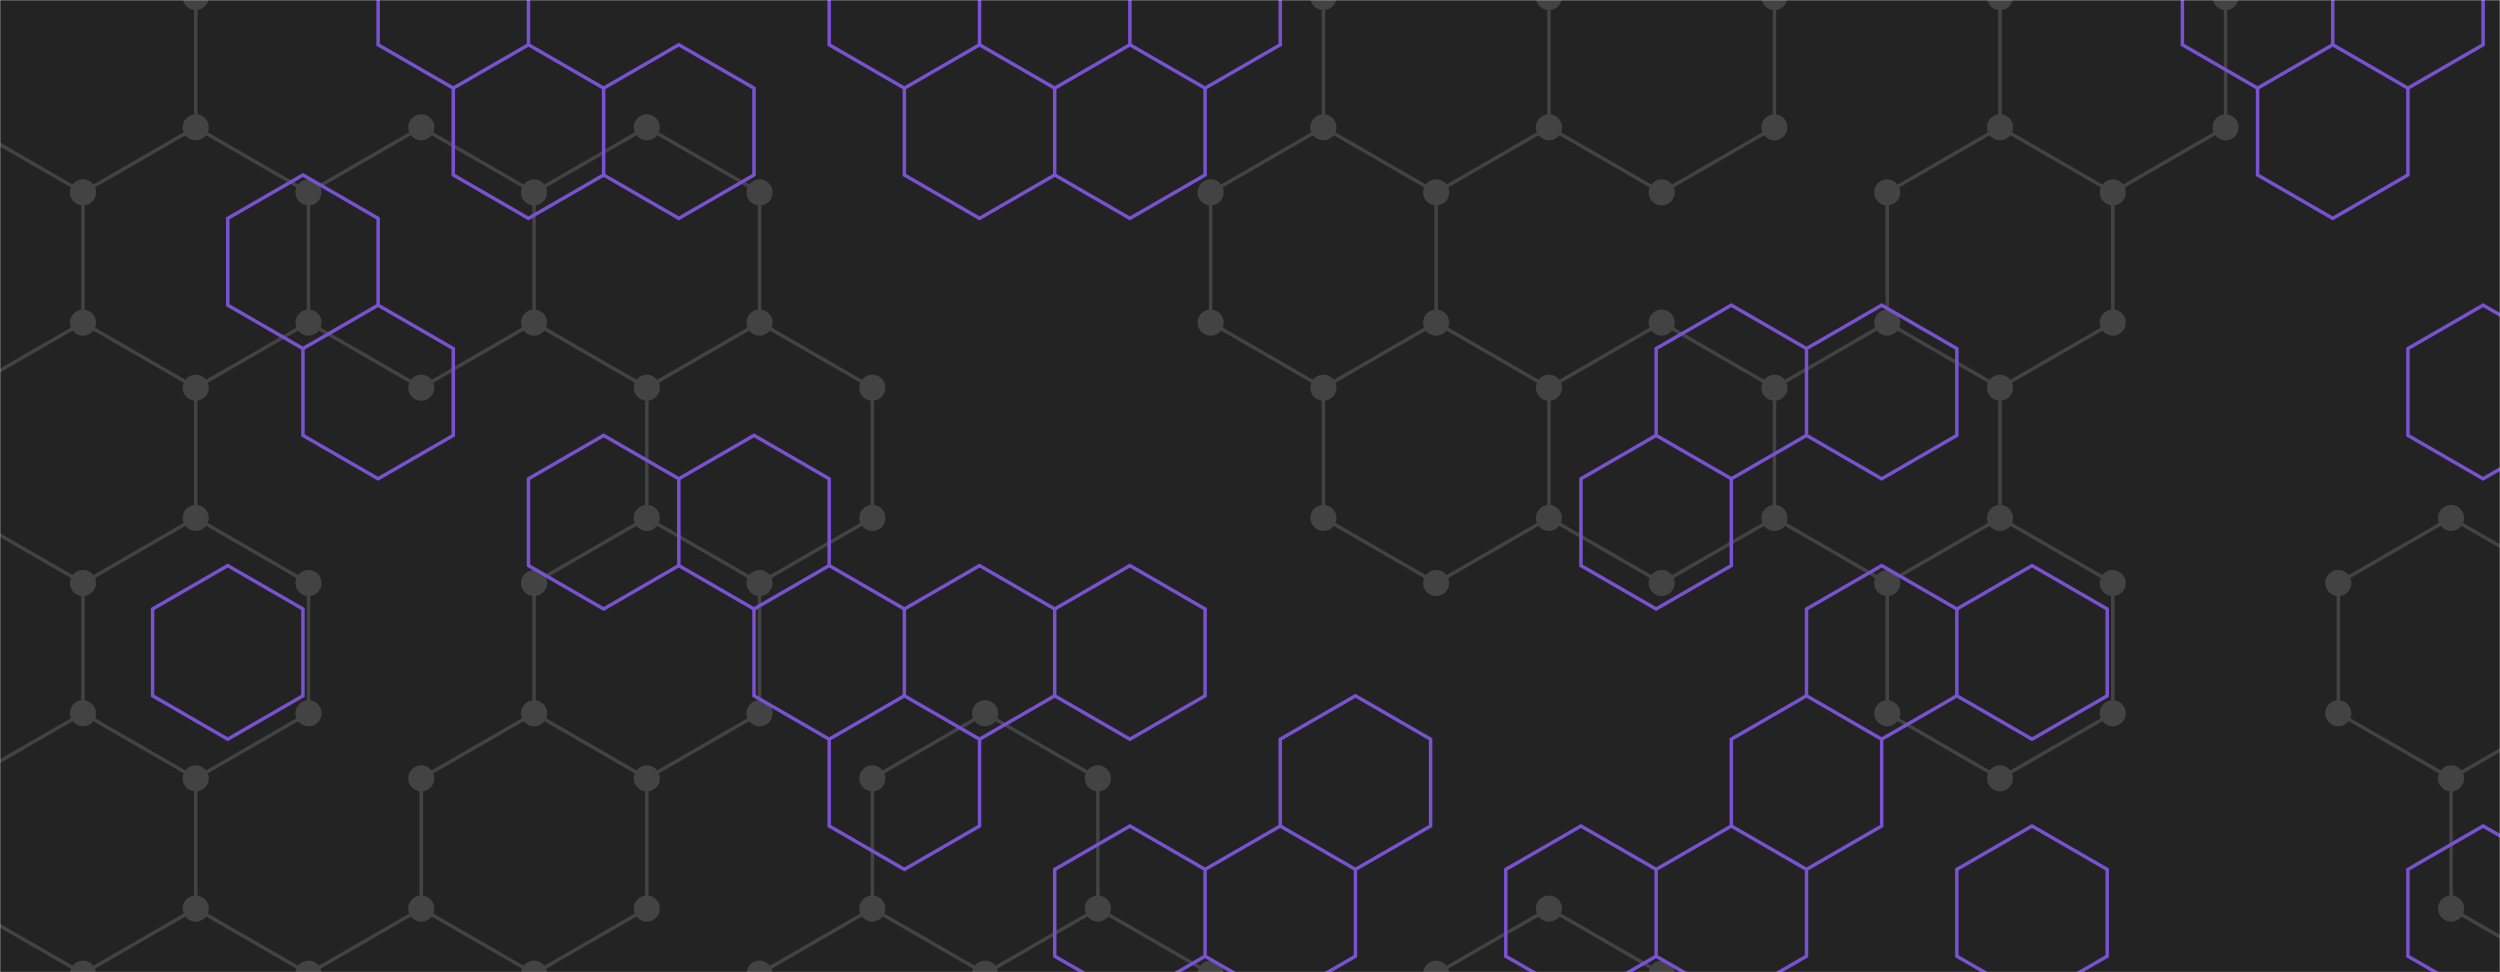 <svg xmlns="http://www.w3.org/2000/svg" version="1.1" xmlns:xlink="http://www.w3.org/1999/xlink" xmlns:svgjs="http://svgjs.com/svgjs" width="1440" height="560" preserveAspectRatio="none" viewBox="0 0 1440 560"><g mask="url(&quot;#SvgjsMask1005&quot;)" fill="none"><rect width="1440" height="560" x="0" y="0" fill="rgba(35, 35, 35, 1)"></rect><path d="M47.79 -39.17L112.74 -1.67L112.74 73.33L47.79 110.83L-17.16 73.33L-17.16 -1.67zM112.74 73.33L177.7 110.83L177.7 185.83L112.74 223.33L47.79 185.83L47.79 110.83zM47.79 185.83L112.74 223.33L112.74 298.33L47.79 335.83L-17.16 298.33L-17.16 223.33zM112.74 298.33L177.7 335.83L177.7 410.83L112.74 448.33L47.79 410.83L47.79 335.83zM47.79 410.83L112.74 448.33L112.74 523.33L47.79 560.83L-17.16 523.33L-17.16 448.33zM112.74 523.33L177.7 560.83L177.7 635.83L112.74 673.33L47.79 635.83L47.79 560.83zM242.65 73.33L307.61 110.83L307.61 185.83L242.65 223.33L177.7 185.83L177.7 110.83zM242.65 523.33L307.61 560.83L307.61 635.83L242.65 673.33L177.7 635.83L177.7 560.83zM372.56 73.33L437.51 110.83L437.51 185.83L372.56 223.33L307.61 185.83L307.61 110.83zM372.56 298.33L437.51 335.83L437.51 410.83L372.56 448.33L307.61 410.83L307.61 335.83zM307.61 410.83L372.56 448.33L372.56 523.33L307.61 560.83L242.65 523.33L242.65 448.33zM437.51 185.83L502.47 223.33L502.47 298.33L437.51 335.83L372.56 298.33L372.56 223.33zM502.47 523.33L567.42 560.83L567.42 635.83L502.47 673.33L437.51 635.83L437.51 560.83zM567.42 410.83L632.37 448.33L632.37 523.33L567.42 560.83L502.47 523.33L502.47 448.33zM632.37 523.33L697.33 560.83L697.33 635.83L632.37 673.33L567.42 635.83L567.42 560.83zM762.28 73.33L827.24 110.83L827.24 185.83L762.28 223.33L697.33 185.83L697.33 110.83zM827.23 -39.17L892.19 -1.67L892.19 73.33L827.23 110.83L762.28 73.33L762.28 -1.67zM827.23 185.83L892.19 223.33L892.19 298.33L827.23 335.83L762.28 298.33L762.28 223.33zM892.19 523.33L957.14 560.83L957.14 635.83L892.19 673.33L827.23 635.83L827.23 560.83zM957.14 -39.17L1022.1 -1.67L1022.1 73.33L957.14 110.83L892.19 73.33L892.19 -1.67zM957.14 185.83L1022.1 223.33L1022.1 298.33L957.14 335.83L892.19 298.33L892.19 223.33zM1152 73.33L1216.96 110.83L1216.96 185.83L1152 223.33L1087.05 185.83L1087.05 110.83zM1087.05 185.83L1152 223.33L1152 298.33L1087.05 335.83L1022.1 298.33L1022.1 223.33zM1152 298.33L1216.96 335.83L1216.96 410.83L1152 448.33L1087.05 410.83L1087.05 335.83zM1216.96 -39.17L1281.91 -1.67L1281.91 73.33L1216.96 110.83L1152 73.33L1152 -1.67zM1411.82 298.33L1476.77 335.83L1476.77 410.83L1411.82 448.33L1346.87 410.83L1346.87 335.83zM1476.77 410.83L1541.73 448.33L1541.73 523.33L1476.77 560.83L1411.82 523.33L1411.82 448.33z" stroke="rgba(67, 67, 67, 1)" stroke-width="2"></path><path d="M40.29 -39.17 a7.5 7.5 0 1 0 15 0 a7.5 7.5 0 1 0 -15 0zM105.24 -1.67 a7.5 7.5 0 1 0 15 0 a7.5 7.5 0 1 0 -15 0zM105.24 73.33 a7.5 7.5 0 1 0 15 0 a7.5 7.5 0 1 0 -15 0zM40.29 110.83 a7.5 7.5 0 1 0 15 0 a7.5 7.5 0 1 0 -15 0zM-24.66 73.33 a7.5 7.5 0 1 0 15 0 a7.5 7.5 0 1 0 -15 0zM-24.66 -1.67 a7.5 7.5 0 1 0 15 0 a7.5 7.5 0 1 0 -15 0zM170.2 110.83 a7.5 7.5 0 1 0 15 0 a7.5 7.5 0 1 0 -15 0zM170.2 185.83 a7.5 7.5 0 1 0 15 0 a7.5 7.5 0 1 0 -15 0zM105.24 223.33 a7.5 7.5 0 1 0 15 0 a7.5 7.5 0 1 0 -15 0zM40.29 185.83 a7.5 7.5 0 1 0 15 0 a7.5 7.5 0 1 0 -15 0zM105.24 298.33 a7.5 7.5 0 1 0 15 0 a7.5 7.5 0 1 0 -15 0zM40.29 335.83 a7.5 7.5 0 1 0 15 0 a7.5 7.5 0 1 0 -15 0zM-24.66 298.33 a7.5 7.5 0 1 0 15 0 a7.5 7.5 0 1 0 -15 0zM-24.66 223.33 a7.5 7.5 0 1 0 15 0 a7.5 7.5 0 1 0 -15 0zM170.2 335.83 a7.5 7.5 0 1 0 15 0 a7.5 7.5 0 1 0 -15 0zM170.2 410.83 a7.5 7.5 0 1 0 15 0 a7.5 7.5 0 1 0 -15 0zM105.24 448.33 a7.5 7.5 0 1 0 15 0 a7.5 7.5 0 1 0 -15 0zM40.29 410.83 a7.5 7.5 0 1 0 15 0 a7.5 7.5 0 1 0 -15 0zM105.24 523.33 a7.5 7.5 0 1 0 15 0 a7.5 7.5 0 1 0 -15 0zM40.29 560.83 a7.5 7.5 0 1 0 15 0 a7.5 7.5 0 1 0 -15 0zM-24.66 523.33 a7.5 7.5 0 1 0 15 0 a7.5 7.5 0 1 0 -15 0zM-24.66 448.33 a7.5 7.5 0 1 0 15 0 a7.5 7.5 0 1 0 -15 0zM170.2 560.83 a7.5 7.5 0 1 0 15 0 a7.5 7.5 0 1 0 -15 0zM170.2 635.83 a7.5 7.5 0 1 0 15 0 a7.5 7.5 0 1 0 -15 0zM105.24 673.33 a7.5 7.5 0 1 0 15 0 a7.5 7.5 0 1 0 -15 0zM40.29 635.83 a7.5 7.5 0 1 0 15 0 a7.5 7.5 0 1 0 -15 0zM235.15 73.33 a7.5 7.5 0 1 0 15 0 a7.5 7.5 0 1 0 -15 0zM300.11 110.83 a7.5 7.5 0 1 0 15 0 a7.5 7.5 0 1 0 -15 0zM300.11 185.83 a7.5 7.5 0 1 0 15 0 a7.5 7.5 0 1 0 -15 0zM235.15 223.33 a7.5 7.5 0 1 0 15 0 a7.5 7.5 0 1 0 -15 0zM235.15 523.33 a7.5 7.5 0 1 0 15 0 a7.5 7.5 0 1 0 -15 0zM300.11 560.83 a7.5 7.5 0 1 0 15 0 a7.5 7.5 0 1 0 -15 0zM300.11 635.83 a7.5 7.5 0 1 0 15 0 a7.5 7.5 0 1 0 -15 0zM235.15 673.33 a7.5 7.5 0 1 0 15 0 a7.5 7.5 0 1 0 -15 0zM365.06 73.33 a7.5 7.5 0 1 0 15 0 a7.5 7.5 0 1 0 -15 0zM430.01 110.83 a7.5 7.5 0 1 0 15 0 a7.5 7.5 0 1 0 -15 0zM430.01 185.83 a7.5 7.5 0 1 0 15 0 a7.5 7.5 0 1 0 -15 0zM365.06 223.33 a7.5 7.5 0 1 0 15 0 a7.5 7.5 0 1 0 -15 0zM365.06 298.33 a7.5 7.5 0 1 0 15 0 a7.5 7.5 0 1 0 -15 0zM430.01 335.83 a7.5 7.5 0 1 0 15 0 a7.5 7.5 0 1 0 -15 0zM430.01 410.83 a7.5 7.5 0 1 0 15 0 a7.5 7.5 0 1 0 -15 0zM365.06 448.33 a7.5 7.5 0 1 0 15 0 a7.5 7.5 0 1 0 -15 0zM300.11 410.83 a7.5 7.5 0 1 0 15 0 a7.5 7.5 0 1 0 -15 0zM300.11 335.83 a7.5 7.5 0 1 0 15 0 a7.5 7.5 0 1 0 -15 0zM365.06 523.33 a7.5 7.5 0 1 0 15 0 a7.5 7.5 0 1 0 -15 0zM235.15 448.33 a7.5 7.5 0 1 0 15 0 a7.5 7.5 0 1 0 -15 0zM494.97 223.33 a7.5 7.5 0 1 0 15 0 a7.5 7.5 0 1 0 -15 0zM494.97 298.33 a7.5 7.5 0 1 0 15 0 a7.5 7.5 0 1 0 -15 0zM494.97 523.33 a7.5 7.5 0 1 0 15 0 a7.5 7.5 0 1 0 -15 0zM559.92 560.83 a7.5 7.5 0 1 0 15 0 a7.5 7.5 0 1 0 -15 0zM559.92 635.83 a7.5 7.5 0 1 0 15 0 a7.5 7.5 0 1 0 -15 0zM494.97 673.33 a7.5 7.5 0 1 0 15 0 a7.5 7.5 0 1 0 -15 0zM430.01 635.83 a7.5 7.5 0 1 0 15 0 a7.5 7.5 0 1 0 -15 0zM430.01 560.83 a7.5 7.5 0 1 0 15 0 a7.5 7.5 0 1 0 -15 0zM559.92 410.83 a7.5 7.5 0 1 0 15 0 a7.5 7.5 0 1 0 -15 0zM624.87 448.33 a7.5 7.5 0 1 0 15 0 a7.5 7.5 0 1 0 -15 0zM624.87 523.33 a7.5 7.5 0 1 0 15 0 a7.5 7.5 0 1 0 -15 0zM494.97 448.33 a7.5 7.5 0 1 0 15 0 a7.5 7.5 0 1 0 -15 0zM689.83 560.83 a7.5 7.5 0 1 0 15 0 a7.5 7.5 0 1 0 -15 0zM689.83 635.83 a7.5 7.5 0 1 0 15 0 a7.5 7.5 0 1 0 -15 0zM624.87 673.33 a7.5 7.5 0 1 0 15 0 a7.5 7.5 0 1 0 -15 0zM754.78 73.33 a7.5 7.5 0 1 0 15 0 a7.5 7.5 0 1 0 -15 0zM819.74 110.83 a7.5 7.5 0 1 0 15 0 a7.5 7.5 0 1 0 -15 0zM819.74 185.83 a7.5 7.5 0 1 0 15 0 a7.5 7.5 0 1 0 -15 0zM754.78 223.33 a7.5 7.5 0 1 0 15 0 a7.5 7.5 0 1 0 -15 0zM689.83 185.83 a7.5 7.5 0 1 0 15 0 a7.5 7.5 0 1 0 -15 0zM689.83 110.83 a7.5 7.5 0 1 0 15 0 a7.5 7.5 0 1 0 -15 0zM819.73 -39.17 a7.5 7.5 0 1 0 15 0 a7.5 7.5 0 1 0 -15 0zM884.69 -1.67 a7.5 7.5 0 1 0 15 0 a7.5 7.5 0 1 0 -15 0zM884.69 73.33 a7.5 7.5 0 1 0 15 0 a7.5 7.5 0 1 0 -15 0zM819.73 110.83 a7.5 7.5 0 1 0 15 0 a7.5 7.5 0 1 0 -15 0zM754.78 -1.67 a7.5 7.5 0 1 0 15 0 a7.5 7.5 0 1 0 -15 0zM819.73 185.83 a7.5 7.5 0 1 0 15 0 a7.5 7.5 0 1 0 -15 0zM884.69 223.33 a7.5 7.5 0 1 0 15 0 a7.5 7.5 0 1 0 -15 0zM884.69 298.33 a7.5 7.5 0 1 0 15 0 a7.5 7.5 0 1 0 -15 0zM819.73 335.83 a7.5 7.5 0 1 0 15 0 a7.5 7.5 0 1 0 -15 0zM754.78 298.33 a7.5 7.5 0 1 0 15 0 a7.5 7.5 0 1 0 -15 0zM884.69 523.33 a7.5 7.5 0 1 0 15 0 a7.5 7.5 0 1 0 -15 0zM949.64 560.83 a7.5 7.5 0 1 0 15 0 a7.5 7.5 0 1 0 -15 0zM949.64 635.83 a7.5 7.5 0 1 0 15 0 a7.5 7.5 0 1 0 -15 0zM884.69 673.33 a7.5 7.5 0 1 0 15 0 a7.5 7.5 0 1 0 -15 0zM819.73 635.83 a7.5 7.5 0 1 0 15 0 a7.5 7.5 0 1 0 -15 0zM819.73 560.83 a7.5 7.5 0 1 0 15 0 a7.5 7.5 0 1 0 -15 0zM949.64 -39.17 a7.5 7.5 0 1 0 15 0 a7.5 7.5 0 1 0 -15 0zM1014.6 -1.67 a7.5 7.5 0 1 0 15 0 a7.5 7.5 0 1 0 -15 0zM1014.6 73.33 a7.5 7.5 0 1 0 15 0 a7.5 7.5 0 1 0 -15 0zM949.64 110.83 a7.5 7.5 0 1 0 15 0 a7.5 7.5 0 1 0 -15 0zM949.64 185.83 a7.5 7.5 0 1 0 15 0 a7.5 7.5 0 1 0 -15 0zM1014.6 223.33 a7.5 7.5 0 1 0 15 0 a7.5 7.5 0 1 0 -15 0zM1014.6 298.33 a7.5 7.5 0 1 0 15 0 a7.5 7.5 0 1 0 -15 0zM949.64 335.83 a7.5 7.5 0 1 0 15 0 a7.5 7.5 0 1 0 -15 0zM1144.5 73.33 a7.5 7.5 0 1 0 15 0 a7.5 7.5 0 1 0 -15 0zM1209.46 110.83 a7.5 7.5 0 1 0 15 0 a7.5 7.5 0 1 0 -15 0zM1209.46 185.83 a7.5 7.5 0 1 0 15 0 a7.5 7.5 0 1 0 -15 0zM1144.5 223.33 a7.5 7.5 0 1 0 15 0 a7.5 7.5 0 1 0 -15 0zM1079.55 185.83 a7.5 7.5 0 1 0 15 0 a7.5 7.5 0 1 0 -15 0zM1079.55 110.83 a7.5 7.5 0 1 0 15 0 a7.5 7.5 0 1 0 -15 0zM1144.5 298.33 a7.5 7.5 0 1 0 15 0 a7.5 7.5 0 1 0 -15 0zM1079.55 335.83 a7.5 7.5 0 1 0 15 0 a7.5 7.5 0 1 0 -15 0zM1209.46 335.83 a7.5 7.5 0 1 0 15 0 a7.5 7.5 0 1 0 -15 0zM1209.46 410.83 a7.5 7.5 0 1 0 15 0 a7.5 7.5 0 1 0 -15 0zM1144.5 448.33 a7.5 7.5 0 1 0 15 0 a7.5 7.5 0 1 0 -15 0zM1079.55 410.83 a7.5 7.5 0 1 0 15 0 a7.5 7.5 0 1 0 -15 0zM1209.46 -39.17 a7.5 7.5 0 1 0 15 0 a7.5 7.5 0 1 0 -15 0zM1274.41 -1.67 a7.5 7.5 0 1 0 15 0 a7.5 7.5 0 1 0 -15 0zM1274.41 73.33 a7.5 7.5 0 1 0 15 0 a7.5 7.5 0 1 0 -15 0zM1144.5 -1.67 a7.5 7.5 0 1 0 15 0 a7.5 7.5 0 1 0 -15 0zM1404.32 298.33 a7.5 7.5 0 1 0 15 0 a7.5 7.5 0 1 0 -15 0zM1469.27 335.83 a7.5 7.5 0 1 0 15 0 a7.5 7.5 0 1 0 -15 0zM1469.27 410.83 a7.5 7.5 0 1 0 15 0 a7.5 7.5 0 1 0 -15 0zM1404.32 448.33 a7.5 7.5 0 1 0 15 0 a7.5 7.5 0 1 0 -15 0zM1339.37 410.83 a7.5 7.5 0 1 0 15 0 a7.5 7.5 0 1 0 -15 0zM1339.37 335.83 a7.5 7.5 0 1 0 15 0 a7.5 7.5 0 1 0 -15 0zM1534.23 448.33 a7.5 7.5 0 1 0 15 0 a7.5 7.5 0 1 0 -15 0zM1534.23 523.33 a7.5 7.5 0 1 0 15 0 a7.5 7.5 0 1 0 -15 0zM1469.27 560.83 a7.5 7.5 0 1 0 15 0 a7.5 7.5 0 1 0 -15 0zM1404.32 523.33 a7.5 7.5 0 1 0 15 0 a7.5 7.5 0 1 0 -15 0z" fill="rgba(67, 67, 67, 1)"></path><path d="M131.19 325.78L174.49 350.78L174.49 400.78L131.19 425.78L87.89 400.78L87.89 350.78zM174.49 100.78L217.79 125.78L217.79 175.78L174.49 200.78L131.19 175.78L131.19 125.78zM217.79 175.78L261.09 200.78L261.09 250.78L217.79 275.78L174.49 250.78L174.49 200.78zM261.09 -49.22L304.4 -24.22L304.4 25.78L261.09 50.78L217.79 25.78L217.79 -24.22zM304.4 25.78L347.7 50.78L347.7 100.78L304.4 125.78L261.09 100.78L261.09 50.78zM391 25.78L434.31 50.78L434.31 100.78L391 125.78L347.7 100.78L347.7 50.78zM347.7 250.78L391 275.78L391 325.78L347.7 350.78L304.4 325.78L304.4 275.78zM434.31 250.78L477.61 275.78L477.61 325.78L434.31 350.78L391 325.78L391 275.78zM477.61 325.78L520.91 350.78L520.91 400.78L477.61 425.78L434.31 400.78L434.31 350.78zM520.91 -49.22L564.21 -24.22L564.21 25.78L520.91 50.78L477.61 25.78L477.61 -24.22zM564.21 25.78L607.51 50.78L607.51 100.78L564.21 125.78L520.91 100.78L520.91 50.78zM564.21 325.78L607.51 350.78L607.51 400.78L564.21 425.78L520.91 400.78L520.91 350.78zM520.91 400.78L564.21 425.78L564.21 475.78L520.91 500.78L477.61 475.78L477.61 425.78zM650.82 25.78L694.12 50.78L694.12 100.78L650.82 125.78L607.51 100.78L607.51 50.78zM650.82 325.78L694.12 350.78L694.12 400.78L650.82 425.78L607.51 400.78L607.51 350.78zM650.82 475.78L694.12 500.78L694.12 550.78L650.82 575.78L607.51 550.78L607.51 500.78zM694.12 -49.22L737.42 -24.22L737.42 25.78L694.12 50.78L650.82 25.78L650.82 -24.22zM737.42 475.78L780.73 500.78L780.73 550.78L737.42 575.78L694.12 550.78L694.12 500.78zM780.73 400.78L824.03 425.78L824.03 475.78L780.73 500.78L737.42 475.78L737.42 425.78zM910.63 475.78L953.94 500.78L953.94 550.78L910.63 575.78L867.33 550.78L867.33 500.78zM997.24 175.78L1040.54 200.78L1040.54 250.78L997.24 275.78L953.94 250.78L953.94 200.78zM953.94 250.78L997.24 275.78L997.24 325.78L953.94 350.78L910.63 325.78L910.63 275.78zM997.24 475.78L1040.54 500.78L1040.54 550.78L997.24 575.78L953.94 550.78L953.94 500.78zM1083.84 175.78L1127.14 200.78L1127.14 250.78L1083.84 275.78L1040.54 250.78L1040.54 200.78zM1083.84 325.78L1127.14 350.78L1127.14 400.78L1083.84 425.78L1040.54 400.78L1040.54 350.78zM1040.54 400.78L1083.84 425.78L1083.84 475.78L1040.54 500.78L997.24 475.78L997.24 425.78zM1170.45 325.78L1213.75 350.78L1213.75 400.78L1170.45 425.78L1127.14 400.78L1127.14 350.78zM1170.45 475.78L1213.75 500.78L1213.75 550.78L1170.45 575.78L1127.14 550.78L1127.14 500.78zM1300.36 -49.22L1343.66 -24.22L1343.66 25.78L1300.36 50.78L1257.05 25.78L1257.05 -24.22zM1343.66 25.78L1386.96 50.78L1386.96 100.78L1343.66 125.78L1300.36 100.78L1300.36 50.78zM1386.96 -49.22L1430.26 -24.22L1430.26 25.78L1386.96 50.78L1343.66 25.78L1343.66 -24.22zM1430.26 175.78L1473.57 200.78L1473.57 250.78L1430.26 275.78L1386.96 250.78L1386.96 200.78zM1430.26 475.78L1473.57 500.78L1473.57 550.78L1430.26 575.78L1386.96 550.78L1386.96 500.78z" stroke="rgba(120, 82, 209, 1)" stroke-width="2"></path></g><defs><mask id="SvgjsMask1005"><rect width="1440" height="560" fill="#ffffff"></rect></mask></defs></svg>